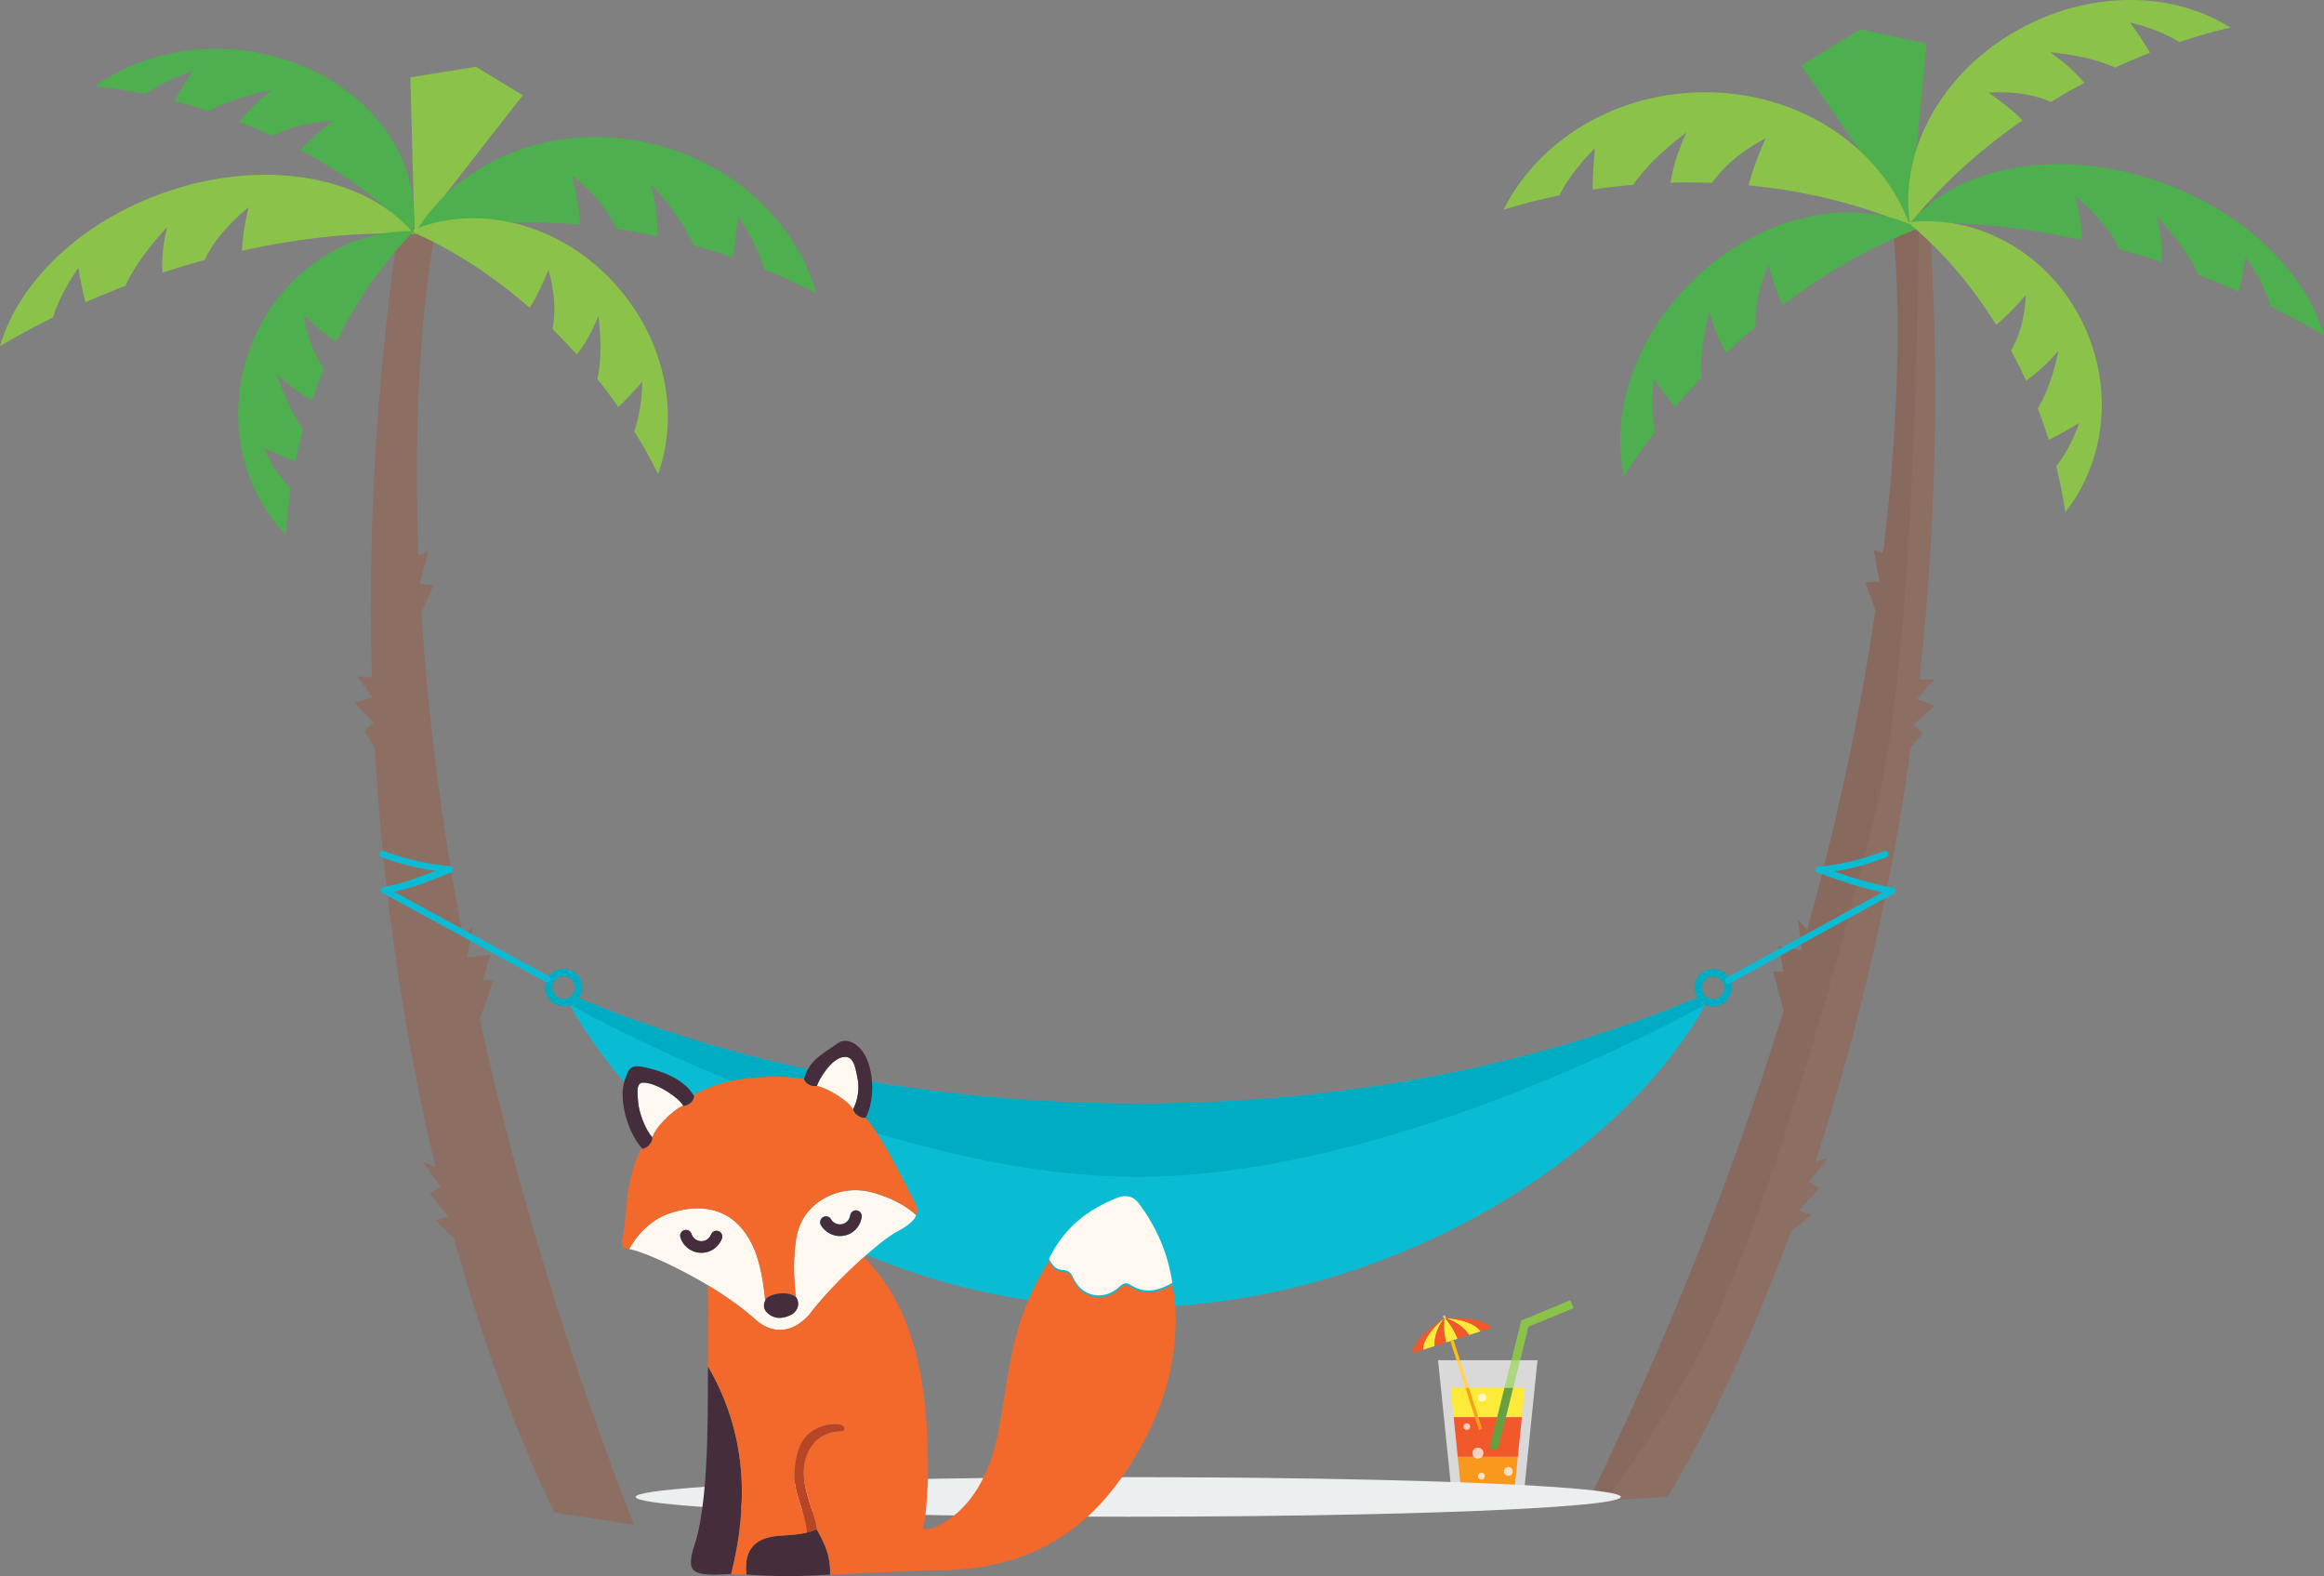 <svg xmlns="http://www.w3.org/2000/svg" width="467.96" height="317.301">
  <rect width="100%" height="100%" fill="#808080" stroke="none"/>
  <g fill="#8D6E63">
    <path d="M381.329 48.123s12.322 102.927-61.578 254.236l16.062-1.082s64.342-100.146 52.366-262.111l-6.85 8.957z"/>
    <path d="M378.749 126.095l-3.11-8.847 2.798-.106-1.133-6.477 3.445 1.43zM384.151 136.761h5.358l-3.477 3.954 3.477 1.38-4.112 3.707 1.686 1.959-3.875 4.667zM359.123 203.505l-2.097-7.91h2.097l-1.048-5.167 4.655.891-.641-6.224 2.66 3.166zM362.749 234.928c.668-.333 5.334-1.833 5.334-1.833l-3.883 4.763 2.049 1.403-4.076 4.414 2.576.92-7.723 6.166 5.723-15.833z"/>
  </g>
  <path fill="#5D4137" d="M323.464 302.108c4.617-7.073 15.285-20.014 25.076-43.681 10.589-25.599 22.209-66.333 29.654-97.167 7.334-30.378 8.182-104.521 8.168-119.721l-5.033 6.583s2.752 23.036-2.162 63.315l-1.863-.773 1.131 6.47-.001.007-2.795.106 1.985 5.647c-2.735 18.54-7.046 40.132-13.744 64.331l-1.791-2.131.641 6.209c-.002.005-.004.01-.004.015l-4.65-.891 1.048 5.167h-2.097l2.095 7.901c-9.144 29.742-21.823 62.935-39.37 98.862l3.712-.249z" opacity=".1"/>
  <path fill="#4DAF4E" d="M384.5 44.955l-21.812-31.776 11.936-7.281 13.277 2.873z"/>
  <path fill="#8BC249" d="M355.521 27.854c-1.453 3.297-2.701 6.499-3.424 9.46 11.938 1.152 22.98 3.973 32.485 8.131-5.91-16.54-23.731-27.963-44.077-26.786-16.986.982-31.203 10.49-37.746 23.558a119.518 119.518 0 0 1 11.215-2.865c1.713-3.332 4.152-6.492 7.184-9.511-.27 3.129-.447 5.964-.473 8.315 2.688-.402 5.426-.72 8.201-.955 2.494-3.679 6.193-7.157 10.67-10.506-1.514 3.321-2.643 6.676-3.175 10.084 2.825-.078 5.614-.056 8.369.046 2.466-3.55 6.113-6.512 10.771-8.971z"/>
  <path fill="#4DAF4E" d="M356.103 53.248c.814 3.016 1.722 5.84 2.863 8.179 9.043-6.847 18.387-12.065 27.393-15.459-13.377-6.748-32.285-2.687-45.947 10.976-11.406 11.406-16.112 26.465-13.434 38.914a125.808 125.808 0 0 1 6.295-8.937c-.651-3.203-.695-6.757-.244-10.598 1.555 2.158 3.01 4.07 4.301 5.579a137.424 137.424 0 0 1 5.239-5.812c-.295-3.918.37-8.474 1.653-13.442.785 3.069 1.86 5.916 3.387 8.417a136.76 136.76 0 0 1 5.914-5.283c-.243-3.821.673-8.016 2.58-12.534z"/>
  <path fill="#8BC249" d="M400.409 18.636c2.598 1.832 4.986 3.685 6.85 5.595-9.117 6.286-16.79 13.427-22.646 20.88-2.395-15.178 7.018-31.893 23.914-40.234 14.105-6.963 29.668-6.23 40.59.675-3.389.794-6.82 1.772-10.271 2.923-2.821-1.741-6.153-3.021-9.9-3.927 1.571 2.243 2.94 4.304 3.978 6.068a126.917 126.917 0 0 0-7.019 2.999c-3.6-1.647-8.083-2.598-13.138-3.098 2.655 1.822 5.016 3.845 6.919 6.179a125.844 125.844 0 0 0-6.721 3.832c-3.523-1.563-7.741-2.146-12.556-1.892z"/>
  <path fill="#4DAF4E" d="M417.904 39.573c.726 3.134 1.263 6.126 1.324 8.762-12.317-2.743-24.108-3.85-34.646-3.393 9.7-11.65 30.278-15.459 50.564-8.228 16.937 6.038 29.152 18.165 32.813 30.826a155.258 155.258 0 0 0-10.682-5.791c-.979-3.243-2.73-6.568-5.111-9.962-.434 2.632-.895 4.996-1.397 6.918a171.623 171.623 0 0 0-8.069-3.307c-1.689-3.765-4.642-7.739-8.407-11.847.78 3.171 1.163 6.252.932 9.192a169.182 169.182 0 0 0-8.464-2.542c-1.691-3.651-4.707-7.188-8.857-10.628z"/>
  <path fill="#8BC249" d="M407.905 59.416c-1.984 2.274-3.97 4.363-5.961 5.981-5.144-8.26-11.236-15.254-17.793-20.636 14.674-1.801 29.723 6.951 36.106 22.189 5.329 12.721 3.194 26.572-4.39 36.153a93.411 93.411 0 0 0-1.835-9.216c1.918-2.476 3.444-5.416 4.653-8.736-2.281 1.351-4.37 2.525-6.146 3.412a100.85 100.85 0 0 0-2.208-6.32c1.9-3.171 3.219-7.146 4.162-11.639-1.98 2.326-4.125 4.386-6.522 6.03a100.99 100.99 0 0 0-3.028-6.072c1.815-3.104 2.759-6.85 2.962-11.146z"/>
  <g fill="#8D6E63">
    <path d="M87.358 48.489s-20.813 101.552 40.289 258.466l-15.917-2.41S55.913 199.41 81.275 38.995l6.083 9.494z"/>
    <path d="M83.465 126.407l3.834-8.558-2.779-.338 1.666-6.361-3.553 1.139zM77.197 136.589l-5.338-.444 3.137 4.229-3.579 1.086 3.789 4.035-1.842 1.813 3.474 4.971zM96.606 205.177l2.747-7.708-2.091-.174 1.473-5.063-4.714.503 1.156-6.15-2.914 2.936zM90.387 236.191c-.637-.387-5.163-2.269-5.163-2.269l3.475 5.068-2.158 1.229 3.696 4.736-2.644.703 7.186 6.786-4.392-16.253z"/>
    <path d="M118.365 305.55c-16.461-45.282-28.537-89.688-33.399-121.031-4.791-30.883-7.769-92.001-2.078-143.007l4.471 6.978s-4.651 22.729-3.095 63.276l1.922-.616-1.664 6.354.001.007 2.776.337-2.447 5.463c1.189 18.702 3.694 40.578 8.364 65.248l1.961-1.975-1.152 6.135.003.015 4.708-.502-1.474 5.062 2.091.174-2.743 7.7c6.646 30.397 16.529 64.527 31.038 101.786l-9.283-1.404z" opacity=".1"/>
  </g>
  <path fill="#8BC249" d="M83.46 47.107l21.811-27.924-9.463-5.748-13.175 2.133z"/>
  <path fill="#4DAF4E" d="M115.17 35.3c.825 3.507 1.465 6.884 1.632 9.928-11.946-1.056-23.318-.306-33.424 2.04 8.841-15.176 28.454-23.14 48.239-18.254 16.519 4.079 28.752 16.031 32.789 30.076a119.654 119.654 0 0 0-10.499-4.871c-1.073-3.59-2.893-7.143-5.319-10.667-.31 3.125-.654 5.945-1.059 8.261a129.178 129.178 0 0 0-7.888-2.442c-1.778-4.073-4.777-8.171-8.563-12.284.879 3.542 1.374 7.047 1.272 10.495a129.46 129.46 0 0 0-8.236-1.488c-1.773-3.942-4.816-7.523-8.944-10.794z"/>
  <path fill="#8BC249" d="M110.438 54.356c-1.172 2.815-2.407 5.446-3.802 7.613-7.694-6.743-15.89-11.961-24.004-15.45 13.608-5.925 31.05-1.487 42.238 11.827 9.34 11.114 11.827 25.455 7.638 37.096a102.387 102.387 0 0 0-4.806-8.623c1.042-2.997 1.553-6.344 1.631-9.977-1.763 1.982-3.398 3.737-4.826 5.117a110.813 110.813 0 0 0-4.214-5.646c.797-3.682.766-7.996.201-12.717-1.151 2.866-2.55 5.513-4.33 7.82a110.753 110.753 0 0 0-4.927-5.168c.736-3.592.418-7.574-.799-11.892z"/>
  <path fill="#4DAF4E" d="M67.044 24.311c-2.49 1.963-4.777 3.925-6.549 5.884 9.058 4.851 16.728 10.642 22.631 16.912 1.96-14.267-7.646-28.718-24.351-34.652C44.83 7.5 29.653 9.806 19.161 17.326c3.329.378 6.704.923 10.101 1.624 2.712-1.902 5.933-3.434 9.569-4.662-1.478 2.235-2.764 4.282-3.733 6.02 2.308.601 4.619 1.281 6.928 2.035 3.474-1.898 7.828-3.245 12.75-4.236-2.547 1.961-4.802 4.076-6.601 6.431 2.285.887 4.501 1.837 6.657 2.835 3.399-1.812 7.504-2.793 12.212-3.062z"/>
  <path fill="#8BC249" d="M50.055 41.725c-.725 3.134-1.262 6.126-1.323 8.761 12.317-2.743 24.108-3.849 34.646-3.393-9.7-11.65-30.278-15.459-50.565-8.227C15.877 44.904 3.661 57.031 0 69.692a154.803 154.803 0 0 1 10.681-5.791c.979-3.242 2.73-6.568 5.112-9.962.434 2.632.894 4.996 1.397 6.919a170.121 170.121 0 0 1 8.069-3.307c1.689-3.765 4.642-7.739 8.406-11.847-.779 3.171-1.163 6.252-.932 9.192a168.9 168.9 0 0 1 8.465-2.542c1.692-3.652 4.707-7.189 8.857-10.629z"/>
  <path fill="#4DAF4E" d="M61.192 63.463c2.199 2.067 4.382 3.948 6.522 5.361 4.301-8.729 9.671-16.292 15.663-22.296-14.78-.34-28.889 9.86-33.732 25.655-4.043 13.187-.548 26.758 7.948 35.541.14-3.066.447-6.191.913-9.353-2.153-2.273-3.964-5.048-5.495-8.232 2.403 1.118 4.599 2.08 6.453 2.787.444-2.159.97-4.331 1.571-6.507-2.206-2.968-3.911-6.792-5.294-11.169 2.201 2.119 4.538 3.956 7.088 5.354a99.947 99.947 0 0 1 2.412-6.342c-2.111-2.909-3.423-6.543-4.049-10.799z"/>
  <path fill="#FFF" d="M306.739 301.686H292.42l-2.854-27.843h20.027z" opacity=".7"/>
  <path fill="#F8981D" d="M294.188 299.727h10.784l.66-6.446h-12.106z"/>
  <path fill="#FEEA39" d="M307.06 279.357H292.1l.608 5.932h13.743z"/>
  <path fill="#F1592B" d="M292.708 285.289l.818 7.992h12.106l.819-7.992z"/>
  <circle cx="297.593" cy="292.547" r="1.118" fill="#FFF" opacity=".7"/>
  <circle cx="295.357" cy="287.198" r=".667" fill="#FFF" opacity=".7"/>
  <circle cx="298.445" cy="281.351" r=".821" fill="#FFF" opacity=".7"/>
  <circle cx="303.712" cy="296.223" r=".89" fill="#FFF" opacity=".7"/>
  <circle cx="298.296" cy="297.189" r=".686" fill="#FFF" opacity=".7"/>
  <path fill="#FEC111" d="M292.686 269.806l-.635.203 1.237 3.834h.7z"/>
  <path fill="#F9A01B" d="M297.811 287.865l.634-.203-2.678-8.305h-.701z"/>
  <path fill="#FFD54E" d="M293.288 273.843l1.778 5.514h.701l-1.779-5.514z"/>
  <path fill="#EBBC82" d="M291.066 265.805l-.022.007a.21.21 0 0 1-.264-.136l-.196-.613a.21.21 0 0 1 .136-.264l.022-.007a.21.21 0 0 1 .264.136l.196.613a.21.21 0 0 1-.136.264z"/>
  <path fill="#F1592B" d="M286.586 271.721l-2.309.739c.488-2.773 4.312-5.667 6.523-7.074l.031-.01c-1.549 1.298-4.36 4.08-4.245 6.345z"/>
  <path fill="#FEEA39" d="M288.895 270.981l-2.309.739c-.115-2.265 2.696-5.047 4.246-6.345l.03-.01c-1.171 1.308-2.177 3.827-1.967 5.616z"/>
  <path fill="#F1592B" d="M291.202 270.242l-2.308.739c-.21-1.789.797-4.309 1.968-5.615l.031-.01c-.231 1.582-.054 3.332.309 4.886z"/>
  <path fill="#FEEA39" d="M293.511 269.504l-2.309.738c-.363-1.554-.54-3.304-.309-4.886l.031-.01c1.108 1.154 1.98 2.681 2.587 4.158z"/>
  <path fill="#F1592B" d="M295.819 268.765l-2.309.739c-.606-1.477-1.479-3.004-2.586-4.157l.03-.01c1.714.383 3.997 1.85 4.865 3.428z"/>
  <path fill="#FEEA39" d="M298.128 268.025l-2.309.739c-.868-1.578-3.151-3.045-4.864-3.428a.283.283 0 0 0 .031-.011c2.015.158 5.921.79 7.142 2.7z"/>
  <path fill="#F1592B" d="M300.436 267.286l-2.308.739c-1.221-1.91-5.127-2.542-7.142-2.699l.031-.01c2.618-.138 7.411-.004 9.419 1.97z"/>
  <g>
    <path fill="#8BC249" d="M307.785 267.091l9.072-3.752-.654-1.583-9.87 4.081-2.003 8.006h1.766z"/>
    <path fill="#679F42" d="M299.911 291.503l1.662.416 3.143-12.562h-1.766z"/>
    <path fill="#AED580" d="M304.33 273.843l-1.38 5.514h1.766l1.38-5.514z"/>
  </g>
  <path fill="#09BCD4" d="M229.047 222.188c-42.141 0-81.147-7.945-112.979-21.443-.939-.398-1.854.608-1.361 1.502 16.619 30.135 59.665 61.007 112.476 61.007s99.584-30.872 116.204-61.007c.493-.894-.421-1.9-1.361-1.502-31.833 13.498-70.838 21.443-112.979 21.443z"/>
  <path fill="#00ACC1" d="M229.047 222.188c-42.141 0-81.147-7.945-112.979-21.443-.939-.398-1.361 1.502-1.361 1.502s61.425 34.674 114.34 34.674c52.812 0 114.34-34.674 114.34-34.674s-.421-1.9-1.361-1.502c-31.833 13.498-70.838 21.443-112.979 21.443z"/>
  <ellipse cx="227.183" cy="301.36" fill="#ECEFF0" rx="99.182" ry="3.983"/>
  <g>
    <path fill="#00ACC1" d="M113.505 202.564a3.753 3.753 0 0 1-3.741-3.376 3.77 3.77 0 0 1 3.355-4.133 3.758 3.758 0 0 1 4.133 3.355 3.77 3.77 0 0 1-3.747 4.154zm.007-6.029a2.266 2.266 0 0 0-2.255 2.499 2.257 2.257 0 0 0 2.486 2.018 2.266 2.266 0 0 0 2.018-2.486 2.258 2.258 0 0 0-2.249-2.031z"/>
  </g>
  <g>
    <path fill="#00ACC1" d="M344.941 202.61a3.753 3.753 0 0 1-3.74-3.376 3.77 3.77 0 0 1 3.355-4.133 3.745 3.745 0 0 1 4.133 3.355 3.77 3.77 0 0 1-3.748 4.154zm.007-6.029a2.268 2.268 0 0 0-2.255 2.499 2.257 2.257 0 0 0 2.486 2.018 2.268 2.268 0 0 0 2.018-2.486 2.257 2.257 0 0 0-2.249-2.031z"/>
  </g>
  <g>
    <path fill="#09BCD4" d="M110.158 197.742a.637.637 0 0 1-.298-.073l-32.812-17.888a.649.649 0 0 1 .185-1.217c4.365-.777 6.625-1.907 10.56-3.217-3.854-.573-7.535-1.509-10.977-2.789a.651.651 0 0 1 .453-1.219c4.148 1.544 8.657 2.573 13.402 3.06a.65.65 0 0 1 .161 1.255c-4.194 1.562-6.778 2.9-11.51 3.839l31.134 17.021a.65.65 0 0 1-.298 1.228z"/>
  </g>
  <g>
    <path fill="#09BCD4" d="M347.962 198.057a.652.652 0 0 1-.31-1.223l31.408-17.209c-4.517-.914-8.273-2.209-12.819-3.902a.648.648 0 1 1 .16-1.255c4.991-.511 8.962-1.628 12.991-3.127a.65.65 0 1 1 .453 1.219c-3.377 1.256-6.576 2.294-10.566 2.865 4.278 1.453 7.676 2.527 11.812 3.265a.65.65 0 0 1 .195 1.212l-33.015 18.078a.68.68 0 0 1-.309.077z"/>
  </g>
  <g>
    <path fill="#462D3B" d="M142.588 275.122c-.224 2.525.606 25.646-2.646 35.601-2.009 6.146-.607 6.577 7.28 6.162 3.64-14.497 3.062-28.526-4.634-41.763z"/>
    <path fill="#FFF8F0" d="M163.004 264.594c2.76-3.649 7.118-8.104 10.979-11.543 2.582-2.301 4.945-4.153 6.452-4.993 1.48-.825 3.469-1.92 4.053-3.425-2.539-2.3-5.451-3.58-8.655-4.514-6.74-1.96-14.43 1.89-15.522 9.294-.584 3.961-.536 7.029-.072 11.685.02.015.042.026.062.041.993 1.536.082 3.101-1.168 3.642-1.33.579-2.872.926-4.358-.248-1.028-.812-1.144-1.711-.698-2.688l-.002.001c-.291-3.32-.931-7.429-2.271-10.516-3.633-8.372-10.642-9.191-16.884-7.089-3.546 1.194-6.354 3.825-8.237 7.221 2.308.358 9.094 3.229 15.783 7.244 3.434 2.062 6.843 4.425 9.604 6.904 3.631 3.26 7.739 2.643 10.934-1.016zm2.718-19.527a1.174 1.174 0 0 1 1.613.391 2.066 2.066 0 0 0 2.194.992c.885-.169 1.51-.843 1.672-1.803.11-.64.73-1.078 1.353-.959.638.107 1.068.714.96 1.352-.329 1.935-1.686 3.357-3.542 3.714-.465.09-.931.104-1.381.049a4.442 4.442 0 0 1-3.259-2.122 1.177 1.177 0 0 1 .39-1.614zm-24.665 7.138a4.434 4.434 0 0 1-4.043-3.078 1.174 1.174 0 0 1 2.23-.731c.34 1.039 1.209 1.438 1.91 1.467.899.036 1.662-.477 2.039-1.373a1.172 1.172 0 1 1 2.161.91c-.764 1.808-2.408 2.883-4.297 2.805z"/>
    <path fill="#F2692B" d="M134.918 244.241c6.243-2.103 13.251-1.283 16.884 7.089 1.34 3.087 1.981 7.195 2.271 10.516l.002-.001a4.31 4.31 0 0 1 .268-.501c1.121-.879 4.007-1.566 5.895-.246-.464-4.655-.512-7.724.072-11.685 1.092-7.404 8.783-11.254 15.522-9.294 3.205.934 6.117 2.214 8.655 4.514.494-.771.163-1.721-.435-2.873-3.511-6.776-6.199-12.283-9.308-16.201-.15-.189-.302-.359-.452-.542-.967.117-2.249-.664-2.511-1.708-.826-1.568-4.682-4.112-7.28-4.726-.003.012-.011.029-.013.04-.765.117-2.081-.14-2.589-1.347l.005-.016c-3.076-.598-6.604-.643-10.817-.224-4.8.477-8.532 1.788-11.447 3.438.047.077.1.15.144.23-.187 1.295-1.396 1.876-2.165 1.954-.021-.041-.053-.083-.077-.125-2.392 1.116-5.769 4.653-6.185 6.441.009 1.08-1.044 2.166-2.011 2.29-.024-.025-.048-.057-.071-.083a.542.542 0 0 1-.186.113c-3.443 6.986-2.59 12.427-3.856 18.646-.211 1.047.548 1.405 1.445 1.521 1.887-3.395 4.695-6.025 8.24-7.22z"/>
    <path fill="#FFF8F0" d="M172.628 216.845c-.371-1.623-.609-4.088-2.467-4.078-2.744.013-5.396 4.843-5.657 5.816 2.598.613 6.454 3.157 7.28 4.726 1.031-2.012 1.312-4.42.844-6.464z"/>
    <path fill="#462D3B" d="M154.344 261.344c-.105.17-.192.336-.268.501-.445.977-.33 1.876.698 2.688 1.487 1.174 3.028.827 4.358.248 1.25-.541 2.161-2.105 1.168-3.642-.021-.015-.042-.026-.062-.041-1.887-1.321-4.774-.633-5.894.246zM164.491 218.623c.002-.011.01-.028.013-.04.262-.974 2.914-5.804 5.657-5.816 1.858-.01 2.097 2.455 2.467 4.078.468 2.044.187 4.452-.844 6.464.262 1.044 1.543 1.825 2.511 1.708h.013c2.011-3.644 1.798-11.007-1.228-14.075-1.198-1.217-2.989-1.946-4.409-.906-2.911 2.133-5.731 3.224-6.765 7.226l-.005.016c.509 1.205 1.825 1.462 2.59 1.345z"/>
    <path fill="#FFF8F0" d="M129.874 217.968c-.336-.029-.603-.015-.817.062-.268.23-.474.554-.629.939-.102.611-.062 1.546.068 2.943.194 2.089 1.358 5.375 2.864 7.063.416-1.788 3.792-5.325 6.185-6.441-.961-1.597-4.978-4.319-7.671-4.566z"/>
    <path fill="#462D3B" d="M131.359 228.976c-1.505-1.688-2.67-4.975-2.864-7.063-.13-1.397-.17-2.332-.068-2.943.089-.532.288-.819.629-.939.214-.076.481-.091.817-.062 2.694.247 6.711 2.969 7.67 4.566.024.042.056.084.077.125.769-.078 1.979-.659 2.165-1.954-.044-.08-.097-.153-.144-.23-2.089-3.463-6.884-5.058-10.357-5.717-2.549-.486-2.783.832-3.396 2.427-1.53 3.989.561 10.938 3.389 13.998.023.026.046.058.071.083.967-.125 2.02-1.211 2.011-2.291z"/>
    <path fill="#B84526" d="M161.837 296.055c.234-4.439 2.926-7.604 6.836-7.837.811-.173 1.373.038 1.365-.586-.011-1.21-2.835-1.27-5.267-.219-3.435 1.484-4.453 4.666-4.794 8.642-.385 4.474 2.395 8.722 2.449 12.497.725-.161 1.425-.369 2.049-.646-.068-2.442-2.811-7.693-2.638-11.851z"/>
    <path fill="#462D3B" d="M162.426 308.552c-2.205.487-4.649.526-5.949.66-4.659.479-6.7 2.996-6.181 7.764 6.309.455 10.552.406 16.858.014.078-3.867-1.061-6.115-2.68-9.084-.623.277-1.323.485-2.048.646zM165.333 246.681a4.442 4.442 0 0 0 3.259 2.122c.45.055.916.041 1.381-.049 1.856-.356 3.213-1.779 3.542-3.714a1.173 1.173 0 0 0-.96-1.352c-.623-.119-1.243.319-1.353.959-.162.96-.787 1.634-1.672 1.803a2.067 2.067 0 0 1-2.194-.992 1.174 1.174 0 1 0-2.003 1.223zM145.353 249.399a1.172 1.172 0 1 0-2.161-.91c-.376.896-1.14 1.409-2.039 1.373a2.068 2.068 0 0 1-1.91-1.467 1.173 1.173 0 0 0-2.23.731 4.434 4.434 0 0 0 4.043 3.078c1.89.079 3.534-.996 4.297-2.805z"/>
    <path fill="#FFF8F0" d="M224.819 241.195c-5.99 2.463-10.375 5.822-13.614 12.222.609 1.195 1.423 2.238 2.864 2.259 1.335.021 1.689.849 2.178 1.842 1.678 3.406 5.649 4.311 8.667 1.944.927-.725 1.464-1.648 2.895-.713 2.789 1.82 5.569 1.03 8.244-.476-.869-5.964-3.245-11.438-6.825-16.107-1.128-1.469-2.684-1.681-4.409-.971z"/>
    <path fill="#F2692B" d="M236.053 258.664c-2.675 1.506-5.455 2.297-8.244.476-1.431-.936-1.968-.012-2.895.714-3.017 2.365-6.989 1.462-8.667-1.945-.488-.993-.842-1.821-2.178-1.842-1.441-.021-2.255-1.063-2.864-2.259-1.665 2.823-3.999 6.689-5.75 12.279-2.663 8.5-2.837 14.428-4.636 23.044-1.305 6.252-4.143 12.728-9.505 16.575a17.677 17.677 0 0 1-2.902 1.706c-1.869.817-2.492.234-2.492.234.479-2.293.721-5.507.836-8.221.017-.013.032-.028.049-.043.031-1.22.044-2.437.047-3.648v-.506l-.001-.236-.007-.822c-.173-23.557-6.093-33.906-12.86-41.119-3.862 3.439-8.219 7.894-10.979 11.543-3.195 3.659-7.303 4.276-10.936 1.017-2.761-2.479-6.17-4.842-9.604-6.904.333 5.533-.018 11.269.124 16.416 7.696 13.237 8.274 27.266 4.634 41.763l3.074.091c-.519-4.768 1.522-7.285 6.181-7.764 1.3-.134 3.744-.173 5.949-.66-.054-3.775-2.834-8.023-2.449-12.497.341-3.976 1.36-7.157 4.794-8.642 2.432-1.051 5.256-.991 5.267.219.007.624-.555.413-1.365.586-3.91.233-6.602 3.397-6.836 7.837-.174 4.158 2.57 9.409 2.638 11.851 1.619 2.969 2.758 5.217 2.68 9.084 1.443-.064 3.268-.135 5.145-.213.005-.012.011-.021.017-.031 4.094-.174 8.883-.357 11.654-.516l3.644-.108a62.08 62.08 0 0 0 3.699-.046c14.816-.613 26.663-6.712 35.383-19.853 6.833-10.299 10.657-21.094 9.941-33.441-.082-1.389-.586-4.119-.586-4.119z"/>
  </g>
</svg>